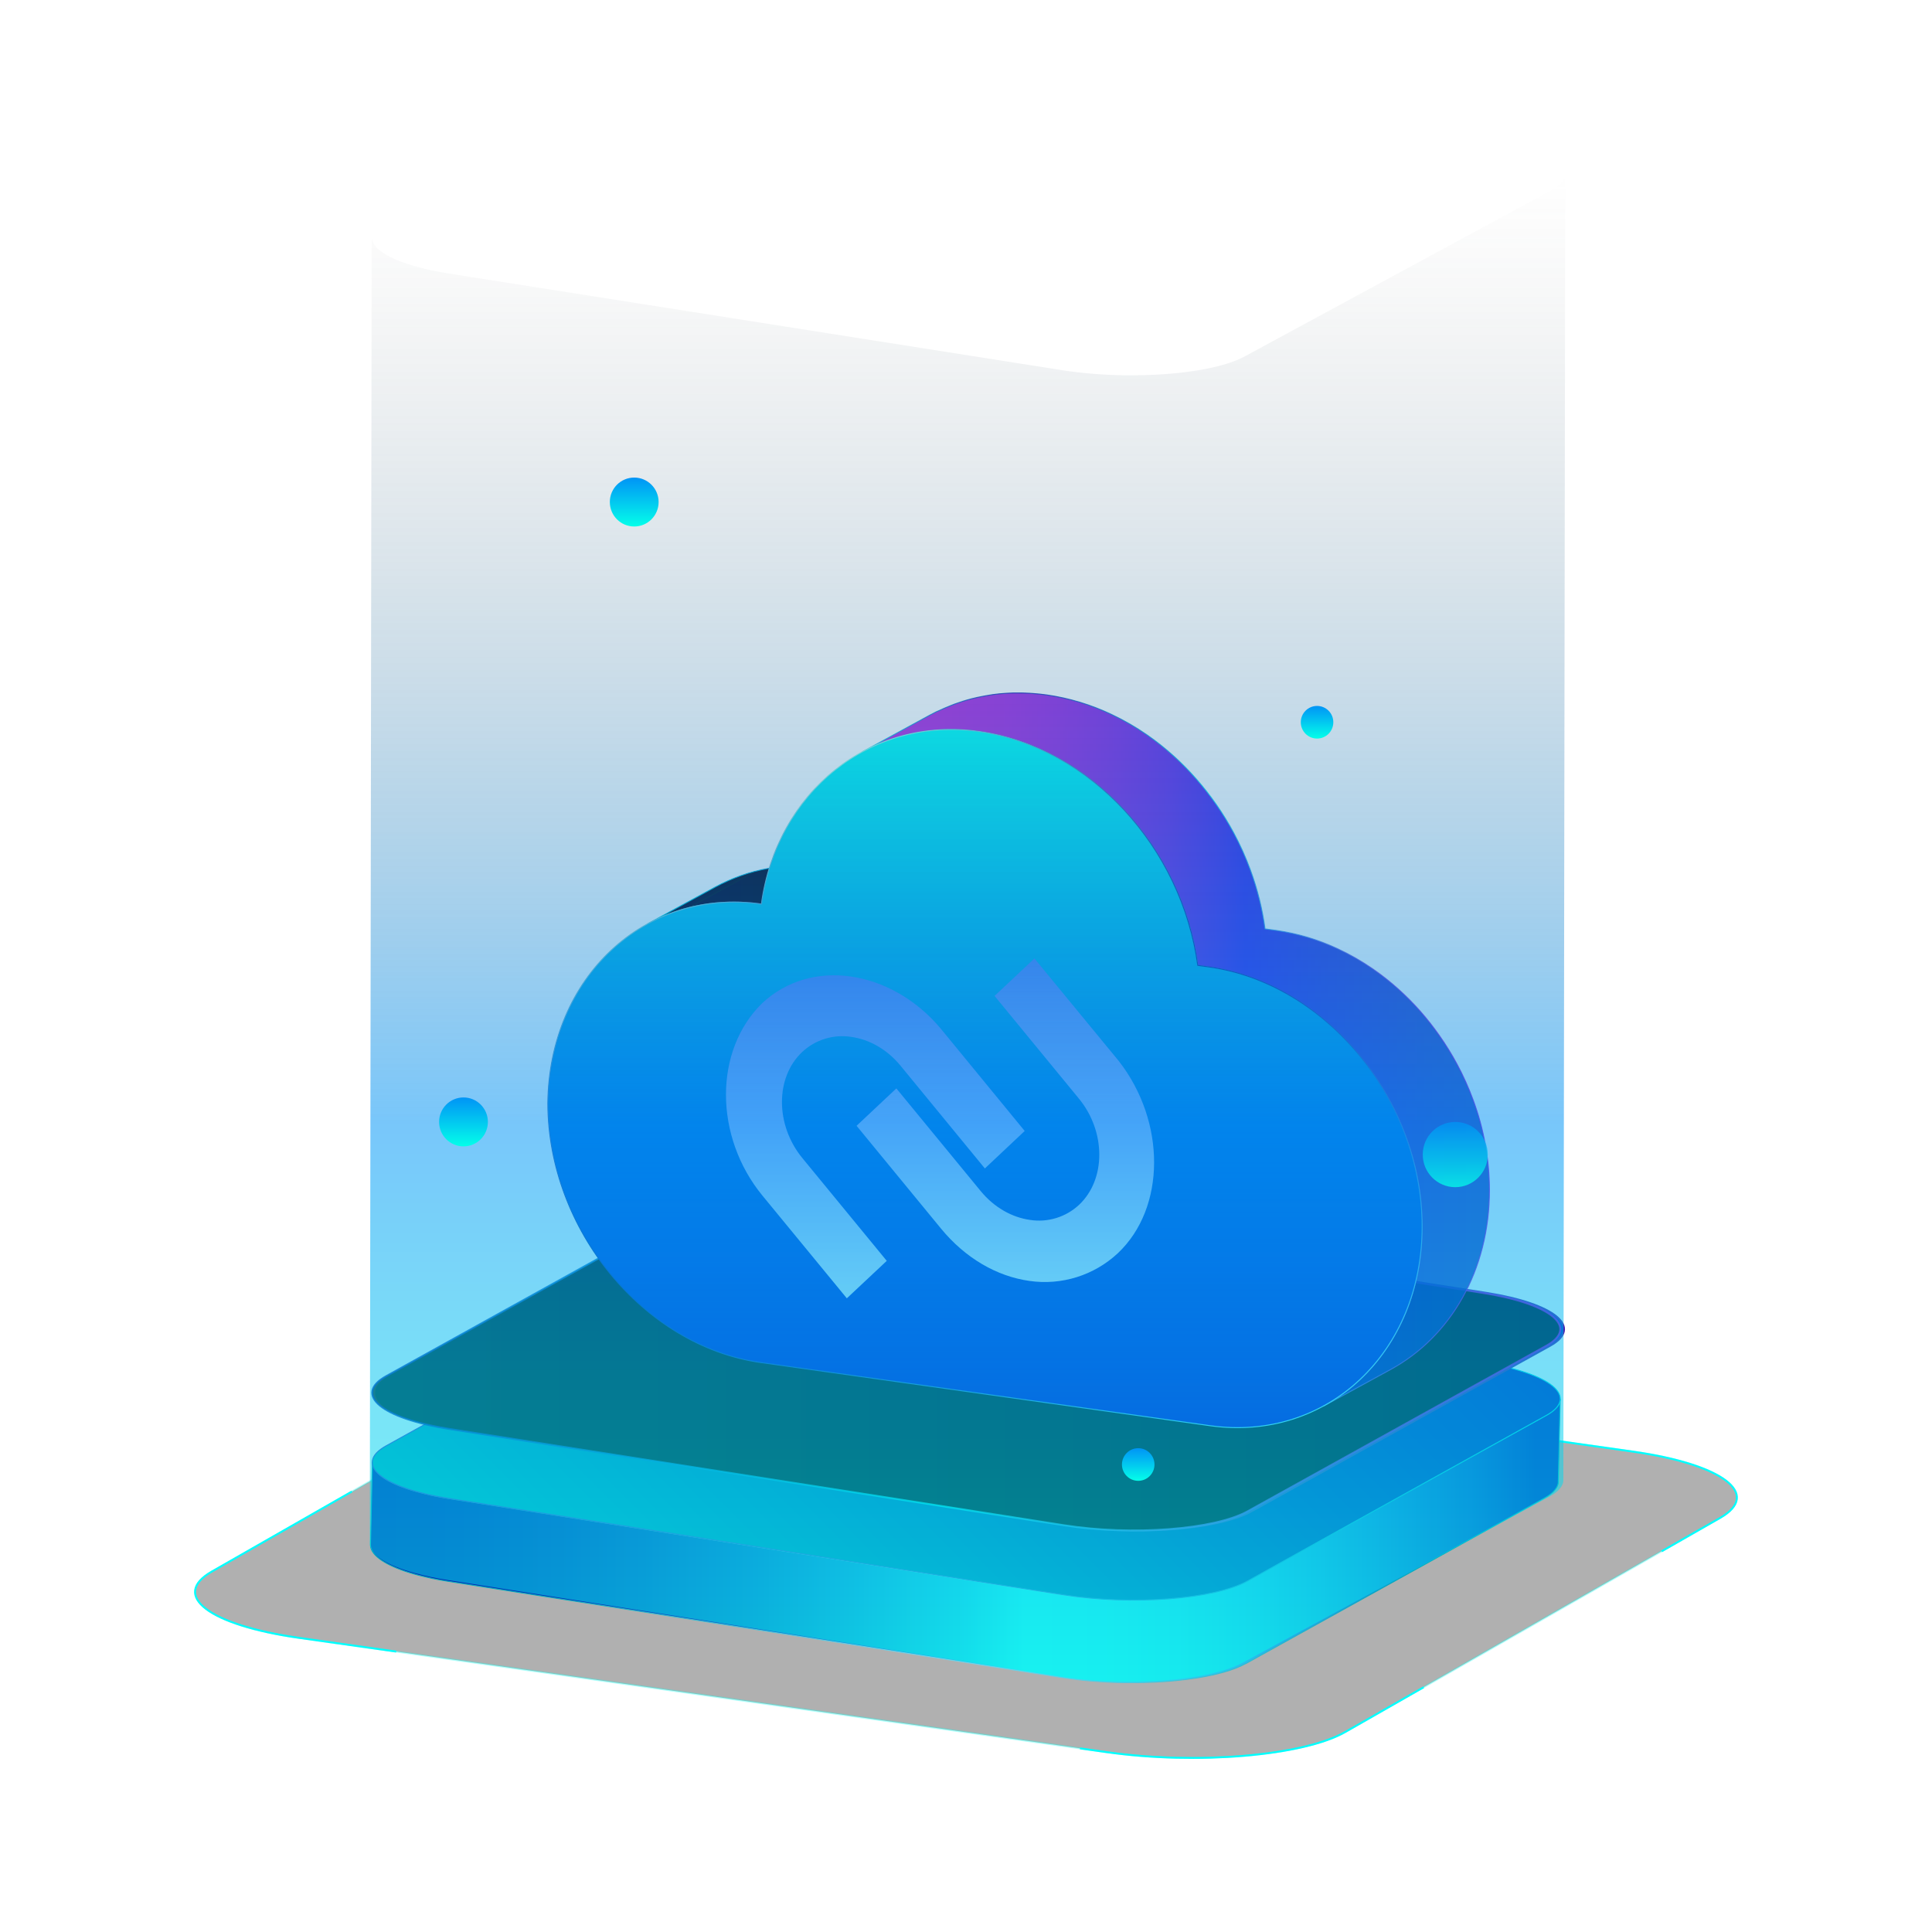 <?xml version="1.0" standalone="no"?><!DOCTYPE svg PUBLIC "-//W3C//DTD SVG 1.1//EN" "http://www.w3.org/Graphics/SVG/1.1/DTD/svg11.dtd"><svg height="1024" legacy-metrics="false" node-id="1" sillyvg="true" template-height="1024" template-width="1024" version="1.1" viewBox="0 0 1024 1024" width="1024" xmlns="http://www.w3.org/2000/svg" xmlns:xlink="http://www.w3.org/1999/xlink"><defs node-id="169"><linearGradient gradientUnits="userSpaceOnUse" id="未命名的渐变_131" node-id="13" x1="196.31" x2="826.98" y1="816.71" y2="816.71"><stop offset="0" stop-color="#041fb2"></stop><stop offset="0.07" stop-color="#0524b4"></stop><stop offset="0.15" stop-color="#0831b8"></stop><stop offset="0.23" stop-color="#0d47c0"></stop><stop offset="0.32" stop-color="#1367cb"></stop><stop offset="0.41" stop-color="#1c8fda"></stop><stop offset="0.5" stop-color="#26bfeb"></stop><stop offset="0.55" stop-color="#2ee2f7"></stop><stop offset="0.61" stop-color="#2ddef6"></stop><stop offset="0.68" stop-color="#2ad2f2"></stop><stop offset="0.74" stop-color="#26bdec"></stop><stop offset="0.8" stop-color="#1fa0e3"></stop><stop offset="0.86" stop-color="#177bd7"></stop><stop offset="0.93" stop-color="#0d4fca"></stop><stop offset="0.98" stop-color="#0426bd"></stop></linearGradient><radialGradient cx="511.65" cy="816.83" fx="511.65" fy="816.83" gradientUnits="userSpaceOnUse" id="未命名的渐变_144" node-id="29" r="229.41"><stop offset="0" stop-color="#95e2f7"></stop><stop offset="0.25" stop-color="#74d6ea"></stop><stop offset="0.8" stop-color="#21b7c8"></stop><stop offset="0.98" stop-color="#04adbd"></stop></radialGradient><linearGradient gradientUnits="userSpaceOnUse" id="未命名的渐变_169" node-id="34" x1="344.88" x2="679.4" y1="925.48" y2="590.97"><stop offset="0" stop-color="#04adbd"></stop><stop offset="0.13" stop-color="#049abd"></stop><stop offset="0.73" stop-color="#0447bd"></stop><stop offset="1" stop-color="#0426bd"></stop></linearGradient><linearGradient gradientUnits="userSpaceOnUse" id="未命名的渐变_74" node-id="39" x1="344.71" x2="679.58" y1="925.66" y2="590.79"><stop offset="0" stop-color="#4244cf"></stop><stop offset="0.13" stop-color="#3d50d1"></stop><stop offset="0.38" stop-color="#2f6fd5"></stop><stop offset="0.69" stop-color="#19a0dc"></stop><stop offset="1" stop-color="#00d7e3"></stop></linearGradient><linearGradient gradientUnits="userSpaceOnUse" id="未命名的渐变_136" node-id="45" x1="199.3" x2="828.98" y1="721.32" y2="721.32"><stop offset="0" stop-color="#2ee2f7"></stop><stop offset="0.98" stop-color="#0426bd"></stop></linearGradient><linearGradient gradientUnits="userSpaceOnUse" id="未命名的渐变_92" node-id="48" x1="198.8" x2="829.48" y1="721.32" y2="721.32"><stop offset="0" stop-color="#2ee2f7"></stop><stop offset="0.13" stop-color="#31ceef"></stop><stop offset="0.41" stop-color="#389adc"></stop><stop offset="0.8" stop-color="#4447bc"></stop><stop offset="1" stop-color="#4a1aab"></stop></linearGradient><linearGradient gradientUnits="userSpaceOnUse" id="未命名的渐变_347" node-id="54" x1="196.8" x2="827.48" y1="721.32" y2="721.32"><stop offset="0" stop-color="#0924ad"></stop><stop offset="0.48" stop-color="#00e1ed"></stop><stop offset="0.55" stop-color="#1fb6e9"></stop><stop offset="0.67" stop-color="#4d76e4"></stop><stop offset="0.78" stop-color="#7143e0"></stop><stop offset="0.87" stop-color="#8b1edd"></stop><stop offset="0.95" stop-color="#9b08db"></stop><stop offset="1" stop-color="#a100da"></stop></linearGradient><linearGradient gradientUnits="userSpaceOnUse" id="未命名的渐变_76" node-id="5" x1="343.43" x2="439.18" y1="474.14" y2="474.14"><stop offset="0" stop-color="#0b00ed"></stop><stop offset="0.34" stop-color="#0a0fd2"></stop><stop offset="0.76" stop-color="#091eb7"></stop><stop offset="1" stop-color="#0924ad"></stop></linearGradient><clipPath id="clip-path" node-id="63"><path d="M 379.08 470.15 L 343.43 489.55 C 360.85 480.07 381.43 476.05 403.52 479.15 L 439.18 459.75 C 417.12 456.65 396.51 460.67 379.08 470.15 Z" fill="#000000" fill-rule="nonzero" node-id="282" stroke="none" target-height="30.813" target-width="95.75" target-x="343.43" target-y="458.737"></path></clipPath><linearGradient gradientUnits="userSpaceOnUse" id="未命名的渐变_76-3" node-id="65" x1="364.79" x2="439.18" y1="469.93" y2="469.93"><stop offset="0" stop-color="#0b00ed"></stop><stop offset="0.34" stop-color="#0a0fd2"></stop><stop offset="0.76" stop-color="#091eb7"></stop><stop offset="1" stop-color="#0924ad"></stop></linearGradient><linearGradient gradientUnits="userSpaceOnUse" id="未命名的渐变_80-2" node-id="66" x1="406.24" x2="396.62" y1="479.08" y2="462.42"><stop offset="0" stop-color="#0924ad"></stop><stop offset="1" stop-color="#00e1ed"></stop></linearGradient><linearGradient gradientUnits="userSpaceOnUse" id="未命名的渐变_76-4" node-id="67" x1="346.89" x2="400.44" y1="474.75" y2="474.75"><stop offset="0" stop-color="#0b00ed"></stop><stop offset="0.34" stop-color="#0a0fd2"></stop><stop offset="0.76" stop-color="#091eb7"></stop><stop offset="1" stop-color="#0924ad"></stop></linearGradient><linearGradient gradientUnits="userSpaceOnUse" id="未命名的渐变_80-3" node-id="68" x1="375.75" x2="373.35" y1="476.36" y2="472.2"><stop offset="0" stop-color="#0924ad"></stop><stop offset="1" stop-color="#00e1ed"></stop></linearGradient><linearGradient gradientUnits="userSpaceOnUse" id="未命名的渐变_76-5" node-id="69" x1="343.43" x2="382.55" y1="478.96" y2="478.96"><stop offset="0" stop-color="#0b00ed"></stop><stop offset="0.34" stop-color="#0a0fd2"></stop><stop offset="0.76" stop-color="#091eb7"></stop><stop offset="1" stop-color="#0924ad"></stop></linearGradient><linearGradient gradientUnits="userSpaceOnUse" id="未命名的渐变_80-4" node-id="70" x1="363.42" x2="362.57" y1="479.69" y2="478.21"><stop offset="0" stop-color="#0924ad"></stop><stop offset="1" stop-color="#00e1ed"></stop></linearGradient><linearGradient gradientUnits="userSpaceOnUse" id="未命名的渐变_80" node-id="10" x1="397.28" x2="385.98" y1="484.25" y2="464.69"><stop offset="0" stop-color="#0924ad"></stop><stop offset="1" stop-color="#00e1ed"></stop></linearGradient><linearGradient gradientUnits="userSpaceOnUse" id="未命名的渐变_73" node-id="71" x1="456.98" x2="789.42" y1="556.28" y2="556.28"><stop offset="0" stop-color="#a100da"></stop><stop offset="0.12" stop-color="#9e00da"></stop><stop offset="0.22" stop-color="#9300dc"></stop><stop offset="0.31" stop-color="#8200de"></stop><stop offset="0.4" stop-color="#6900e1"></stop><stop offset="0.49" stop-color="#4900e5"></stop><stop offset="0.57" stop-color="#2200ea"></stop><stop offset="0.61" stop-color="#0b00ed"></stop><stop offset="0.74" stop-color="#0a0fd2"></stop><stop offset="0.91" stop-color="#091eb7"></stop><stop offset="1" stop-color="#0924ad"></stop></linearGradient><linearGradient gradientUnits="userSpaceOnUse" id="未命名的渐变_389" node-id="83" x1="456.86" x2="789.67" y1="556.26" y2="556.26"><stop offset="0" stop-color="#00e1ed"></stop><stop offset="0.01" stop-color="#00daeb"></stop><stop offset="0.08" stop-color="#039ad5"></stop><stop offset="0.14" stop-color="#0667c4"></stop><stop offset="0.19" stop-color="#0842b7"></stop><stop offset="0.23" stop-color="#092cb0"></stop><stop offset="0.26" stop-color="#0924ad"></stop><stop offset="0.55" stop-color="#00e1ed"></stop><stop offset="0.61" stop-color="#1fb6e9"></stop><stop offset="0.72" stop-color="#4d76e4"></stop><stop offset="0.81" stop-color="#7143e0"></stop><stop offset="0.89" stop-color="#8b1edd"></stop><stop offset="0.96" stop-color="#9b08db"></stop><stop offset="1" stop-color="#a100da"></stop></linearGradient><linearGradient gradientUnits="userSpaceOnUse" id="未命名的渐变_71" node-id="98" x1="522.06" x2="522.06" y1="386.65" y2="756.68"><stop offset="0" stop-color="#00fdf5"></stop><stop offset="0.19" stop-color="#01d2ef"></stop><stop offset="0.61" stop-color="#0567e0"></stop><stop offset="1" stop-color="#0800d1"></stop></linearGradient><linearGradient gradientUnits="userSpaceOnUse" id="未命名的渐变_336" node-id="103" x1="622.42" x2="410.89" y1="791.17" y2="424.79"><stop offset="0" stop-color="#6adcf8"></stop><stop offset="0.13" stop-color="#4da8e2"></stop><stop offset="0.26" stop-color="#3177cc"></stop><stop offset="0.38" stop-color="#1d53bd"></stop><stop offset="0.48" stop-color="#103db3"></stop><stop offset="0.54" stop-color="#0c35b0"></stop><stop offset="0.61" stop-color="#0f39b1"></stop><stop offset="0.67" stop-color="#1745b5"></stop><stop offset="0.74" stop-color="#2559ba"></stop><stop offset="0.81" stop-color="#3976c3"></stop><stop offset="0.87" stop-color="#529acd"></stop><stop offset="0.94" stop-color="#70c6da"></stop><stop offset="1" stop-color="#92f7e8"></stop></linearGradient><linearGradient gradientUnits="userSpaceOnUse" id="未命名的渐变_382" node-id="117" x1="463.96" x2="463.96" y1="688.14" y2="516.93"><stop offset="0" stop-color="#d3e7fb"></stop><stop offset="1" stop-color="#4e82f9"></stop></linearGradient><linearGradient gradientUnits="userSpaceOnUse" id="未命名的渐变_382-2" node-id="120" x1="532.81" x2="532.81" y1="679.47" y2="507.99"><stop offset="0" stop-color="#d3e7fb"></stop><stop offset="1" stop-color="#4e82f9"></stop></linearGradient><linearGradient gradientUnits="userSpaceOnUse" id="未命名的渐变_7" node-id="121" x1="512.83" x2="512.83" y1="891.24" y2="92.24"><stop offset="0" stop-color="#04ffe9"></stop><stop offset="0.19" stop-color="#02c8f0"></stop><stop offset="0.37" stop-color="#0094f6"></stop><stop offset="0.53" stop-color="#1c85ca" stop-opacity="0.71"></stop><stop offset="0.76" stop-color="#407191" stop-opacity="0.33"></stop><stop offset="0.92" stop-color="#57656e" stop-opacity="0.09"></stop><stop offset="1" stop-color="#606060" stop-opacity="0"></stop></linearGradient><linearGradient gradientUnits="userSpaceOnUse" id="未命名的渐变_522" node-id="129" x1="336.15" x2="336.15" y1="253.12" y2="279.06"><stop offset="0" stop-color="#0094f6"></stop><stop offset="0.5" stop-color="#02c8f0"></stop><stop offset="1" stop-color="#04ffe9"></stop></linearGradient><linearGradient gradientUnits="userSpaceOnUse" id="未命名的渐变_522-2" node-id="133" x1="698.07" x2="698.07" y1="374.16" y2="391.46"><stop offset="0" stop-color="#0094f6"></stop><stop offset="0.5" stop-color="#02c8f0"></stop><stop offset="1" stop-color="#04ffe9"></stop></linearGradient><linearGradient gradientUnits="userSpaceOnUse" id="未命名的渐变_522-3" node-id="134" x1="245.66" x2="245.66" y1="581.68" y2="607.61"><stop offset="0" stop-color="#0094f6"></stop><stop offset="0.5" stop-color="#02c8f0"></stop><stop offset="1" stop-color="#04ffe9"></stop></linearGradient><linearGradient gradientUnits="userSpaceOnUse" id="未命名的渐变_522-4" node-id="135" x1="771.32" x2="771.32" y1="594.64" y2="629.23"><stop offset="0" stop-color="#0094f6"></stop><stop offset="0.5" stop-color="#02c8f0"></stop><stop offset="1" stop-color="#04ffe9"></stop></linearGradient><linearGradient gradientUnits="userSpaceOnUse" id="未命名的渐变_522-5" node-id="136" x1="603.28" x2="603.28" y1="767.57" y2="784.86"><stop offset="0" stop-color="#0094f6"></stop><stop offset="0.5" stop-color="#02c8f0"></stop><stop offset="1" stop-color="#04ffe9"></stop></linearGradient></defs><g node-id="571"><path d="M 911.72 804.47 L 713.00 918.00 C 690.87 930.65 634.27 935.43 586.58 928.68 L 158.53 868.10 C 110.84 861.35 90.16 845.62 112.29 832.97 L 311.00 719.42 C 333.13 706.77 389.70 701.99 437.39 708.74 L 865.48 769.34 C 913.13 776.09 933.85 791.82 911.72 804.47 Z" fill-opacity="0.31" fill-rule="nonzero" group-id="1" node-id="502" stroke="#00fff2" stroke-linecap="butt" stroke-opacity="0.31" stroke-width="1" target-height="226.026" target-width="817.059" target-x="103.472" target-y="705.697"></path></g><path d="M 754.59 894.27 L 713.00 918.00 C 690.87 930.65 634.27 935.43 586.58 928.68 L 572.43 926.68" fill="none" node-id="505" stroke="#00ffff" stroke-linecap="butt" stroke-width="1" target-height="37.453" target-width="182.16" target-x="572.43" target-y="894.27"></path><path d="M 813.29 762.00 L 865.44 769.38 C 913.13 776.13 933.85 791.86 911.72 804.51 L 880.72 822.22" fill="none" node-id="507" stroke="#00ffff" stroke-linecap="butt" stroke-width="1" target-height="60.22" target-width="107.241" target-x="813.29" target-y="762"></path><path d="M 210.00 875.39 L 158.49 868.10 C 110.80 861.35 90.12 845.62 112.25 832.97 L 186.51 790.53" fill="none" node-id="509" stroke="#00ffff" stroke-linecap="butt" stroke-width="1" target-height="84.86" target-width="106.567" target-x="103.433" target-y="790.53"></path><path d="M 827.00 741.92 C 826.96 742.38 826.86 742.83 826.71 743.27 C 826.56 743.71 826.38 744.14 826.15 744.54 C 825.91 744.96 825.63 745.36 825.33 745.74 C 825.00 746.14 824.65 746.52 824.27 746.88 C 823.88 747.26 823.45 747.63 822.98 748.01 C 822.51 748.39 821.98 748.75 821.41 749.12 C 820.84 749.49 820.28 749.82 819.65 750.12 L 661.33 837.91 L 661.24 837.96 C 660.54 838.34 659.81 838.72 659.03 839.08 C 658.25 839.44 657.34 839.84 656.43 840.20 C 655.52 840.56 654.43 840.99 653.29 841.36 C 652.03 841.78 650.72 842.19 649.35 842.58 C 647.67 843.05 645.90 843.50 644.06 843.92 C 641.37 844.53 638.51 845.07 635.53 845.55 C 628.24 846.69 620.90 847.43 613.53 847.78 C 611.31 847.89 609.05 847.97 606.78 848.02 C 605.07 848.06 603.35 848.08 601.62 848.08 C 600.10 848.08 598.62 848.08 597.05 848.08 C 595.48 848.08 594.18 848.08 592.75 847.98 C 591.32 847.88 589.94 847.88 588.53 847.81 C 587.12 847.74 585.74 847.66 584.35 847.57 C 582.96 847.48 581.59 847.38 580.21 847.27 L 576.11 846.90 C 574.74 846.76 573.38 846.61 572.03 846.45 C 570.68 846.29 569.32 846.12 567.95 845.94 C 566.58 845.75 565.21 845.55 563.86 845.34 L 563.86 845.34 L 238.46 794.34 C 237.05 794.12 235.66 793.89 234.31 793.64 C 232.96 793.39 231.46 793.11 230.10 792.83 C 228.74 792.55 227.15 792.21 225.74 791.83 C 224.12 791.45 222.57 791.05 221.08 790.64 C 219.21 790.12 217.44 789.58 215.77 789.02 C 203.77 785.02 197.26 780.02 197.37 774.95 L 196.37 818.74 C 196.25 823.74 202.80 828.74 214.76 832.81 C 216.43 833.37 218.20 833.91 220.07 834.43 C 221.56 834.84 223.07 835.24 224.74 835.62 C 226.14 835.96 227.59 836.29 229.09 836.62 C 230.46 836.91 231.86 837.18 233.31 837.44 C 234.76 837.70 236.04 837.91 237.45 838.13 L 562.85 889.13 L 562.85 889.13 C 564.21 889.34 565.57 889.54 566.94 889.73 C 568.31 889.92 569.65 890.08 571.02 890.24 C 572.39 890.40 573.74 890.55 575.10 890.69 C 576.46 890.83 577.83 890.95 579.20 891.06 C 580.57 891.17 581.96 891.27 583.35 891.36 L 587.52 891.60 C 588.93 891.67 590.34 891.73 591.74 891.77 C 593.14 891.81 594.61 891.85 596.04 891.87 C 597.47 891.89 599.04 891.87 600.61 891.87 C 602.34 891.87 604.06 891.87 605.77 891.80 C 608.05 891.75 610.30 891.67 612.52 891.56 C 619.89 891.22 627.23 890.47 634.52 889.33 C 637.51 888.85 640.36 888.31 643.06 887.70 C 644.90 887.28 646.66 886.84 648.34 886.36 C 649.71 885.97 651.03 885.57 652.28 885.14 C 653.53 884.71 654.42 884.39 655.42 883.99 C 656.42 883.59 657.20 883.25 658.03 882.86 C 658.86 882.47 659.54 882.12 660.23 881.74 L 660.33 881.74 L 818.62 794.00 C 819.25 793.66 819.84 793.31 820.38 792.95 C 820.92 792.59 821.47 792.21 821.95 791.84 C 822.40 791.49 822.84 791.11 823.25 790.71 C 823.60 790.35 823.94 789.97 824.25 789.57 C 824.55 789.19 824.83 788.79 825.07 788.37 C 825.30 787.97 825.49 787.54 825.64 787.10 C 825.79 786.66 825.88 786.21 825.92 785.75 C 825.92 785.62 825.92 785.50 825.92 785.37 L 826.92 741.58 C 827.00 741.67 827.00 741.79 827.00 741.92 Z" fill="url(#未命名的渐变_131)" fill-rule="nonzero" node-id="511" stroke="url(#未命名的渐变_144)" stroke-linecap="butt" stroke-width="0.5" target-height="150.29" target-width="630.63" target-x="196.37" target-y="741.58"></path><path d="M 819.61 750.17 L 661.33 837.91 C 643.70 847.68 600.00 851.00 563.79 845.30 L 238.39 794.30 C 202.14 788.61 187.04 776.09 204.67 766.30 L 362.94 678.56 C 380.58 668.79 424.26 665.47 460.51 671.16 L 785.90 722.16 C 822.15 727.87 837.24 740.40 819.61 750.17 Z" fill="url(#未命名的渐变_169)" fill-rule="nonzero" node-id="513" stroke="url(#未命名的渐变_74)" stroke-linecap="butt" stroke-width="0.5" target-height="179.662" target-width="629.548" target-x="197.367" target-y="668.402"></path><path d="M 821.61 713.27 L 663.33 801.00 C 645.70 810.78 602.04 814.08 565.79 808.40 L 240.39 757.40 C 204.14 751.72 189.04 739.19 206.67 729.40 L 364.94 641.67 C 382.58 631.89 426.26 628.58 462.51 634.26 L 787.90 685.26 C 824.15 691.00 839.24 703.49 821.61 713.27 Z" fill="url(#未命名的渐变_136)" fill-rule="nonzero" node-id="515" stroke="url(#未命名的渐变_92)" stroke-linecap="butt" stroke-width="1" target-height="179.649" target-width="629.548" target-x="199.367" target-y="631.507"></path><path d="M 819.61 713.27 L 661.33 801.00 C 643.70 810.78 600.04 814.08 563.79 808.40 L 238.39 757.40 C 202.14 751.72 187.04 739.19 204.67 729.40 L 362.94 641.67 C 380.58 631.89 424.26 628.58 460.51 634.26 L 785.90 685.26 C 822.15 691.00 837.24 703.49 819.61 713.27 Z" fill-opacity="0.82" fill-rule="nonzero" group-id="2" node-id="519" stroke="url(#未命名的渐变_347)" stroke-linecap="butt" stroke-opacity="0.82" stroke-width="1" target-height="179.649" target-width="629.548" target-x="197.367" target-y="631.507"></path><path d="M 379.08 470.15 L 343.43 489.55 C 360.85 480.07 381.43 476.05 403.52 479.15 L 439.18 459.75 C 417.12 456.65 396.51 460.67 379.08 470.15 Z" fill="url(#未命名的渐变_76)" fill-opacity="0.82" fill-rule="nonzero" group-id="3" node-id="524" stroke-linecap="butt" stroke-opacity="0.82" stroke-width="1" target-height="30.813" target-width="95.75" target-x="343.43" target-y="458.737"></path><g clip-path="url(#clip-path)" group-id="3,7" id="sillyvg_g_2" node-id="526"><path d="M 403.52 479.15 L 439.18 459.75 C 426.26 457.87 413.10 458.55 400.44 461.75 L 364.79 481.14 C 377.44 477.94 390.60 477.26 403.52 479.14" fill="url(#未命名的渐变_76-3)" fill-opacity="0.82" fill-rule="nonzero" group-id="3,7" node-id="528" stroke="url(#未命名的渐变_80-2)" stroke-linecap="butt" stroke-opacity="0.82" stroke-width="0.5" target-height="22.421" target-width="74.39" target-x="364.79" target-y="458.719"></path><path d="M 364.79 481.14 L 400.44 461.75 C 394.27 463.34 388.27 465.55 382.55 468.36 L 346.89 487.76 C 352.62 484.95 358.61 482.73 364.79 481.14" fill="url(#未命名的渐变_76-4)" fill-opacity="0.82" fill-rule="nonzero" group-id="3,7" node-id="530" stroke="url(#未命名的渐变_80-3)" stroke-linecap="butt" stroke-opacity="0.82" stroke-width="0.5" target-height="26.01" target-width="53.55" target-x="346.89" target-y="461.75"></path><path d="M 346.89 487.76 L 382.55 468.36 C 381.38 468.94 380.23 469.53 379.08 470.15 L 343.43 489.55 C 344.57 488.93 345.72 488.33 346.89 487.76" fill="url(#未命名的渐变_76-5)" fill-opacity="0.82" fill-rule="nonzero" group-id="3,7" node-id="532" stroke="url(#未命名的渐变_80-4)" stroke-linecap="butt" stroke-opacity="0.82" stroke-width="0.5" target-height="21.19" target-width="39.12" target-x="343.43" target-y="468.36"></path></g><path d="M 379.08 470.15 L 343.43 489.55 C 360.85 480.07 381.43 476.05 403.52 479.15 L 439.18 459.75 C 417.12 456.65 396.51 460.67 379.08 470.15 Z" fill-opacity="0.82" fill-rule="nonzero" group-id="3" node-id="535" stroke="url(#未命名的渐变_80)" stroke-linecap="butt" stroke-opacity="0.82" stroke-width="0.5" target-height="30.813" target-width="95.75" target-x="343.43" target-y="458.737"></path><path d="M 634.84 511.66 L 670.50 492.26 C 662.08 429.89 613.62 376.59 554.64 368.26 L 519.00 387.70 C 578.00 396.00 626.42 449.29 634.84 511.66 Z" fill="none" node-id="538" stroke="none" target-height="143.4" target-width="151.5" target-x="519" target-y="368.26"></path><path d="M 780.77 582.92 C 778.37 576.39 775.51 570.04 772.21 563.92 C 769.44 558.77 766.36 553.79 763.00 549.00 C 759.85 544.48 756.44 540.14 752.80 536.00 C 749.17 531.89 745.31 528.00 741.24 524.33 C 736.92 520.43 732.35 516.82 727.57 513.51 C 721.77 509.51 715.64 505.99 709.26 503.00 C 698.91 498.11 687.89 494.79 676.56 493.16 L 670.50 492.31 C 669.06 481.66 666.46 471.20 662.75 461.12 C 660.27 454.34 657.30 447.74 653.88 441.38 C 648.35 431.09 641.66 421.47 633.94 412.71 C 630.22 408.49 626.26 404.48 622.09 400.71 C 617.63 396.69 612.93 392.96 608.00 389.54 C 602.05 385.42 595.77 381.80 589.22 378.71 C 578.29 373.52 566.63 370.01 554.65 368.30 C 552.11 367.94 549.59 367.71 547.09 367.54 L 545.56 367.43 C 543.14 367.30 540.74 367.24 538.36 367.28 L 537.10 367.28 C 534.86 367.34 532.64 367.47 530.45 367.67 L 529.58 367.74 C 527.24 367.97 524.93 368.30 522.64 368.74 C 522.15 368.83 521.64 368.91 521.16 369.01 C 519.00 369.41 516.86 369.86 514.75 370.41 L 514.52 370.48 C 511.59 371.24 508.73 372.16 505.91 373.18 C 505.12 373.47 504.35 373.80 503.57 374.11 C 501.57 374.91 499.57 375.76 497.57 376.69 C 497.13 376.90 496.66 377.05 496.23 377.27 C 495.02 377.86 493.83 378.48 492.65 379.12 L 457.00 398.51 C 458.61 397.63 460.26 396.86 461.92 396.08 C 463.92 395.15 465.92 394.30 467.92 393.50 C 468.70 393.19 469.47 392.85 470.26 392.57 C 473.07 391.57 475.93 390.63 478.86 389.87 C 481.05 389.30 483.26 388.80 485.51 388.39 L 486.98 388.13 C 489.27 387.73 491.58 387.40 493.93 387.13 L 494.79 387.06 C 496.99 386.86 499.20 386.74 501.43 386.68 L 502.71 386.68 C 505.09 386.68 507.49 386.68 509.91 386.84 L 511.43 386.94 C 513.93 387.12 516.43 387.35 518.99 387.71 C 530.97 389.42 542.63 392.93 553.57 398.11 C 560.11 401.21 566.39 404.83 572.34 408.95 C 577.27 412.37 581.98 416.09 586.44 420.11 C 590.62 423.88 594.58 427.88 598.29 432.11 C 602.02 436.33 605.51 440.76 608.74 445.37 C 612.21 450.32 615.38 455.46 618.24 460.78 C 621.66 467.14 624.62 473.73 627.10 480.51 C 630.81 490.60 633.41 501.06 634.85 511.71 L 640.91 512.56 C 652.24 514.18 663.26 517.50 673.61 522.40 C 679.99 525.40 686.11 528.93 691.91 532.95 C 696.69 536.27 701.26 539.89 705.59 543.78 C 713.75 551.14 721.04 559.40 727.34 568.40 C 734.72 578.91 740.70 590.34 745.13 602.40 C 750.77 617.64 753.69 633.75 753.77 650.00 C 753.85 693.13 732.87 728.22 701.34 745.37 L 737.00 725.89 C 768.54 708.74 789.52 673.65 789.44 630.51 C 789.36 614.26 786.42 598.15 780.77 582.92 Z" fill="url(#未命名的渐变_73)" fill-opacity="0.82" fill-rule="nonzero" group-id="4" node-id="542" stroke="url(#未命名的渐变_389)" stroke-linecap="butt" stroke-opacity="0.82" stroke-width="0.5" target-height="378.09" target-width="332.44" target-x="457" target-y="367.28"></path><path d="M 701.33 745.28 L 737.00 725.89 C 768.54 708.73 789.52 673.65 789.44 630.51 C 789.31 563.61 738.56 501.82 676.58 493.11 L 640.92 512.51 C 702.92 521.22 753.66 583.00 753.78 649.91 C 753.84 693.00 732.86 728.13 701.33 745.28 Z" fill="none" node-id="545" stroke="none" target-height="252.17" target-width="148.52" target-x="640.92" target-y="493.11"></path><path d="M 519.00 387.70 C 460.80 379.52 411.74 419.93 403.54 479.15 C 341.53 470.44 291.00 518.00 290.36 584.78 C 290.49 651.69 341.23 713.47 403.22 722.18 L 641.35 755.65 C 703.35 764.36 753.88 716.81 753.76 649.91 C 753.64 583.01 702.89 521.22 640.90 512.51 L 634.84 511.66 C 626.42 449.29 578.00 396.00 519.00 387.70 Z" fill="url(#未命名的渐变_71)" fill-rule="nonzero" node-id="547" stroke="url(#未命名的渐变_336)" stroke-linecap="butt" stroke-width="0.5" target-height="370.018" target-width="463.4" target-x="290.36" target-y="386.658"></path><path d="M 425.17 557.58 C 432.16 551.04 441.78 548.09 451.24 549.58 C 460.68 550.91 470.14 556.11 477.32 564.88 L 522.00 619.30 L 543.11 599.44 L 498.46 545.00 C 485.20 529.30 468.00 520.00 450.89 517.55 C 433.78 515.10 416.78 519.69 403.95 531.74 C 378.32 556.74 378.40 602.39 404.14 633.74 L 448.84 688.13 L 470.00 668.28 L 425.32 613.87 C 410.88 596.34 410.83 571.07 425.17 557.58 Z" fill="url(#未命名的渐变_382)" fill-rule="nonzero" node-id="549" stroke="none" target-height="171.164" target-width="158.329" target-x="384.781" target-y="516.966"></path><path d="M 593.00 562.39 L 548.27 508.00 L 527.14 527.86 L 571.84 582.28 C 586.21 599.78 586.26 625.07 571.94 638.57 C 564.95 645.11 555.33 648.06 545.88 646.57 C 536.43 645.24 526.97 640.04 519.77 631.27 L 475.09 576.88 L 454.00 596.69 L 498.70 651.11 C 511.57 666.78 528.21 676.46 545.60 678.91 C 562.62 681.38 579.84 676.00 592.43 664.28 C 618.05 640.15 618.00 594.45 593.00 562.39 Z" fill="url(#未命名的渐变_382-2)" fill-rule="nonzero" node-id="551" stroke="none" target-height="171.445" target-width="157.697" target-x="454" target-y="508"></path><path d="M 829.64 92.62 C 829.60 93.08 829.51 93.53 829.36 93.97 C 829.21 94.41 829.02 94.84 828.79 95.24 C 828.55 95.66 828.27 96.06 827.97 96.44 C 827.65 96.85 827.30 97.23 826.92 97.59 C 826.53 97.96 826.10 98.34 825.63 98.71 C 825.16 99.08 824.63 99.46 824.06 99.83 C 823.49 100.20 822.94 100.53 822.31 100.83 L 660.05 188.73 L 659.96 188.78 C 659.26 189.16 658.53 189.54 657.76 189.90 C 656.99 190.26 656.07 190.66 655.16 191.03 C 654.25 191.40 653.16 191.81 652.02 192.18 C 650.88 192.55 649.46 193.02 648.09 193.40 C 646.41 193.88 644.65 194.33 642.82 194.74 C 640.13 195.35 637.28 195.90 634.30 196.38 C 627.01 197.53 619.67 198.27 612.30 198.61 C 610.08 198.72 607.83 198.81 605.56 198.86 C 603.86 198.86 602.14 198.86 600.41 198.92 L 595.85 198.92 C 594.42 198.92 592.99 198.86 591.56 198.81 C 590.13 198.76 588.75 198.71 587.35 198.64 C 585.95 198.57 584.57 198.50 583.18 198.40 C 581.79 198.30 580.42 198.21 579.05 198.10 C 577.68 197.99 576.31 197.86 574.95 197.73 C 573.59 197.60 572.23 197.44 570.88 197.28 C 569.53 197.12 568.16 196.95 566.81 196.77 C 565.46 196.59 564.08 196.38 562.73 196.17 L 562.73 196.17 L 238.00 145.00 C 236.59 144.78 235.21 144.55 233.86 144.31 C 232.42 144.05 231.02 143.78 229.65 143.50 C 228.28 143.22 226.71 142.87 225.31 142.50 C 223.69 142.12 222.14 141.72 220.65 141.31 C 218.78 140.79 217.02 140.25 215.36 139.69 C 203.42 135.69 196.88 130.62 197.00 125.60 L 196.00 818.00 C 195.89 823.00 202.42 828.07 214.36 832.10 C 216.02 832.66 217.79 833.20 219.66 833.72 C 221.15 834.13 222.66 834.53 224.31 834.91 C 225.71 835.25 227.16 835.58 228.66 835.91 C 230.02 836.20 231.43 836.47 232.87 836.73 C 234.31 836.99 235.59 837.20 237.00 837.42 L 561.72 888.52 L 561.72 888.52 C 563.07 888.73 564.43 888.93 565.80 889.11 C 567.17 889.29 568.50 889.47 569.87 889.63 C 571.24 889.79 572.58 889.94 573.94 890.08 L 578.03 890.45 L 582.17 890.75 C 583.55 890.84 584.94 890.92 586.33 890.99 C 587.72 891.06 589.14 891.12 590.55 891.16 C 591.96 891.20 593.41 891.24 594.83 891.26 C 596.25 891.28 597.83 891.26 599.40 891.26 C 601.12 891.26 602.84 891.26 604.55 891.19 C 606.82 891.14 609.06 891.06 611.28 890.95 C 618.65 890.61 625.99 889.87 633.28 888.72 C 636.28 888.24 639.10 887.72 641.79 887.08 C 643.63 886.67 645.39 886.22 647.07 885.74 C 648.43 885.36 649.75 884.95 651.00 884.52 C 652.09 884.15 653.14 883.77 654.13 883.37 C 655.12 882.97 655.91 882.63 656.73 882.24 C 657.55 881.85 658.24 881.50 658.93 881.12 L 659.03 881.07 L 821.32 793.20 C 821.95 792.85 822.54 792.50 823.08 792.14 C 823.62 791.78 824.16 791.40 824.64 791.03 C 825.09 790.68 825.53 790.30 825.94 789.90 C 826.29 789.54 826.63 789.16 826.94 788.76 C 827.24 788.38 827.51 787.98 827.75 787.56 C 827.98 787.16 828.17 786.73 828.32 786.29 C 828.47 785.85 828.57 785.40 828.61 784.94 C 828.61 784.81 828.61 784.68 828.61 784.55 L 829.61 92.24 C 829.66 92.36 829.65 92.49 829.64 92.62 Z" fill="url(#未命名的渐变_7)" fill-opacity="0.53" fill-rule="nonzero" group-id="5" node-id="555" stroke-linecap="butt" stroke-opacity="0.53" stroke-width="1" target-height="799.02" target-width="633.64" target-x="196" target-y="92.24"></path><path d="M 349.08 266.09 C 349.08 273.25 343.29 279.06 336.15 279.06 C 329.01 279.06 323.22 273.25 323.22 266.09 C 323.22 258.93 329.01 253.12 336.15 253.12 C 343.29 253.12 349.08 258.93 349.08 266.09 Z" fill="url(#未命名的渐变_522)" fill-rule="nonzero" node-id="558" stroke="none" target-height="25.94" target-width="25.86" target-x="323.22" target-y="253.12"></path><path d="M 706.69 382.81 C 706.69 387.59 702.83 391.46 698.07 391.46 C 693.31 391.46 689.45 387.59 689.45 382.81 C 689.45 378.03 693.31 374.16 698.07 374.16 C 702.83 374.16 706.69 378.03 706.69 382.81 Z" fill="url(#未命名的渐变_522-2)" fill-rule="nonzero" node-id="560" stroke="none" target-height="17.3" target-width="17.24" target-x="689.45" target-y="374.16"></path><path d="M 258.59 594.64 C 258.59 601.80 252.80 607.61 245.66 607.61 C 238.52 607.61 232.73 601.80 232.73 594.64 C 232.73 587.48 238.52 581.67 245.66 581.67 C 252.80 581.67 258.59 587.48 258.59 594.64 Z" fill="url(#未命名的渐变_522-3)" fill-rule="nonzero" node-id="562" stroke="none" target-height="25.94" target-width="25.86" target-x="232.73" target-y="581.67"></path><path d="M 788.55 611.94 C 788.55 621.49 780.84 629.23 771.32 629.23 C 761.80 629.23 754.09 621.49 754.09 611.94 C 754.09 602.39 761.80 594.65 771.32 594.65 C 780.84 594.65 788.55 602.39 788.55 611.94 Z" fill="url(#未命名的渐变_522-4)" fill-opacity="0.75" fill-rule="nonzero" group-id="6" node-id="566" stroke-linecap="butt" stroke-opacity="0.75" stroke-width="1" target-height="34.58" target-width="34.46" target-x="754.09" target-y="594.65"></path><path d="M 611.90 776.22 C 611.90 781.00 608.04 784.87 603.28 784.87 C 598.52 784.87 594.66 781.00 594.66 776.22 C 594.66 771.44 598.52 767.57 603.28 767.57 C 608.04 767.57 611.90 771.44 611.90 776.22 Z" fill="url(#未命名的渐变_522-5)" fill-rule="nonzero" node-id="569" stroke="none" target-height="17.3" target-width="17.24" target-x="594.66" target-y="767.57"></path></svg>